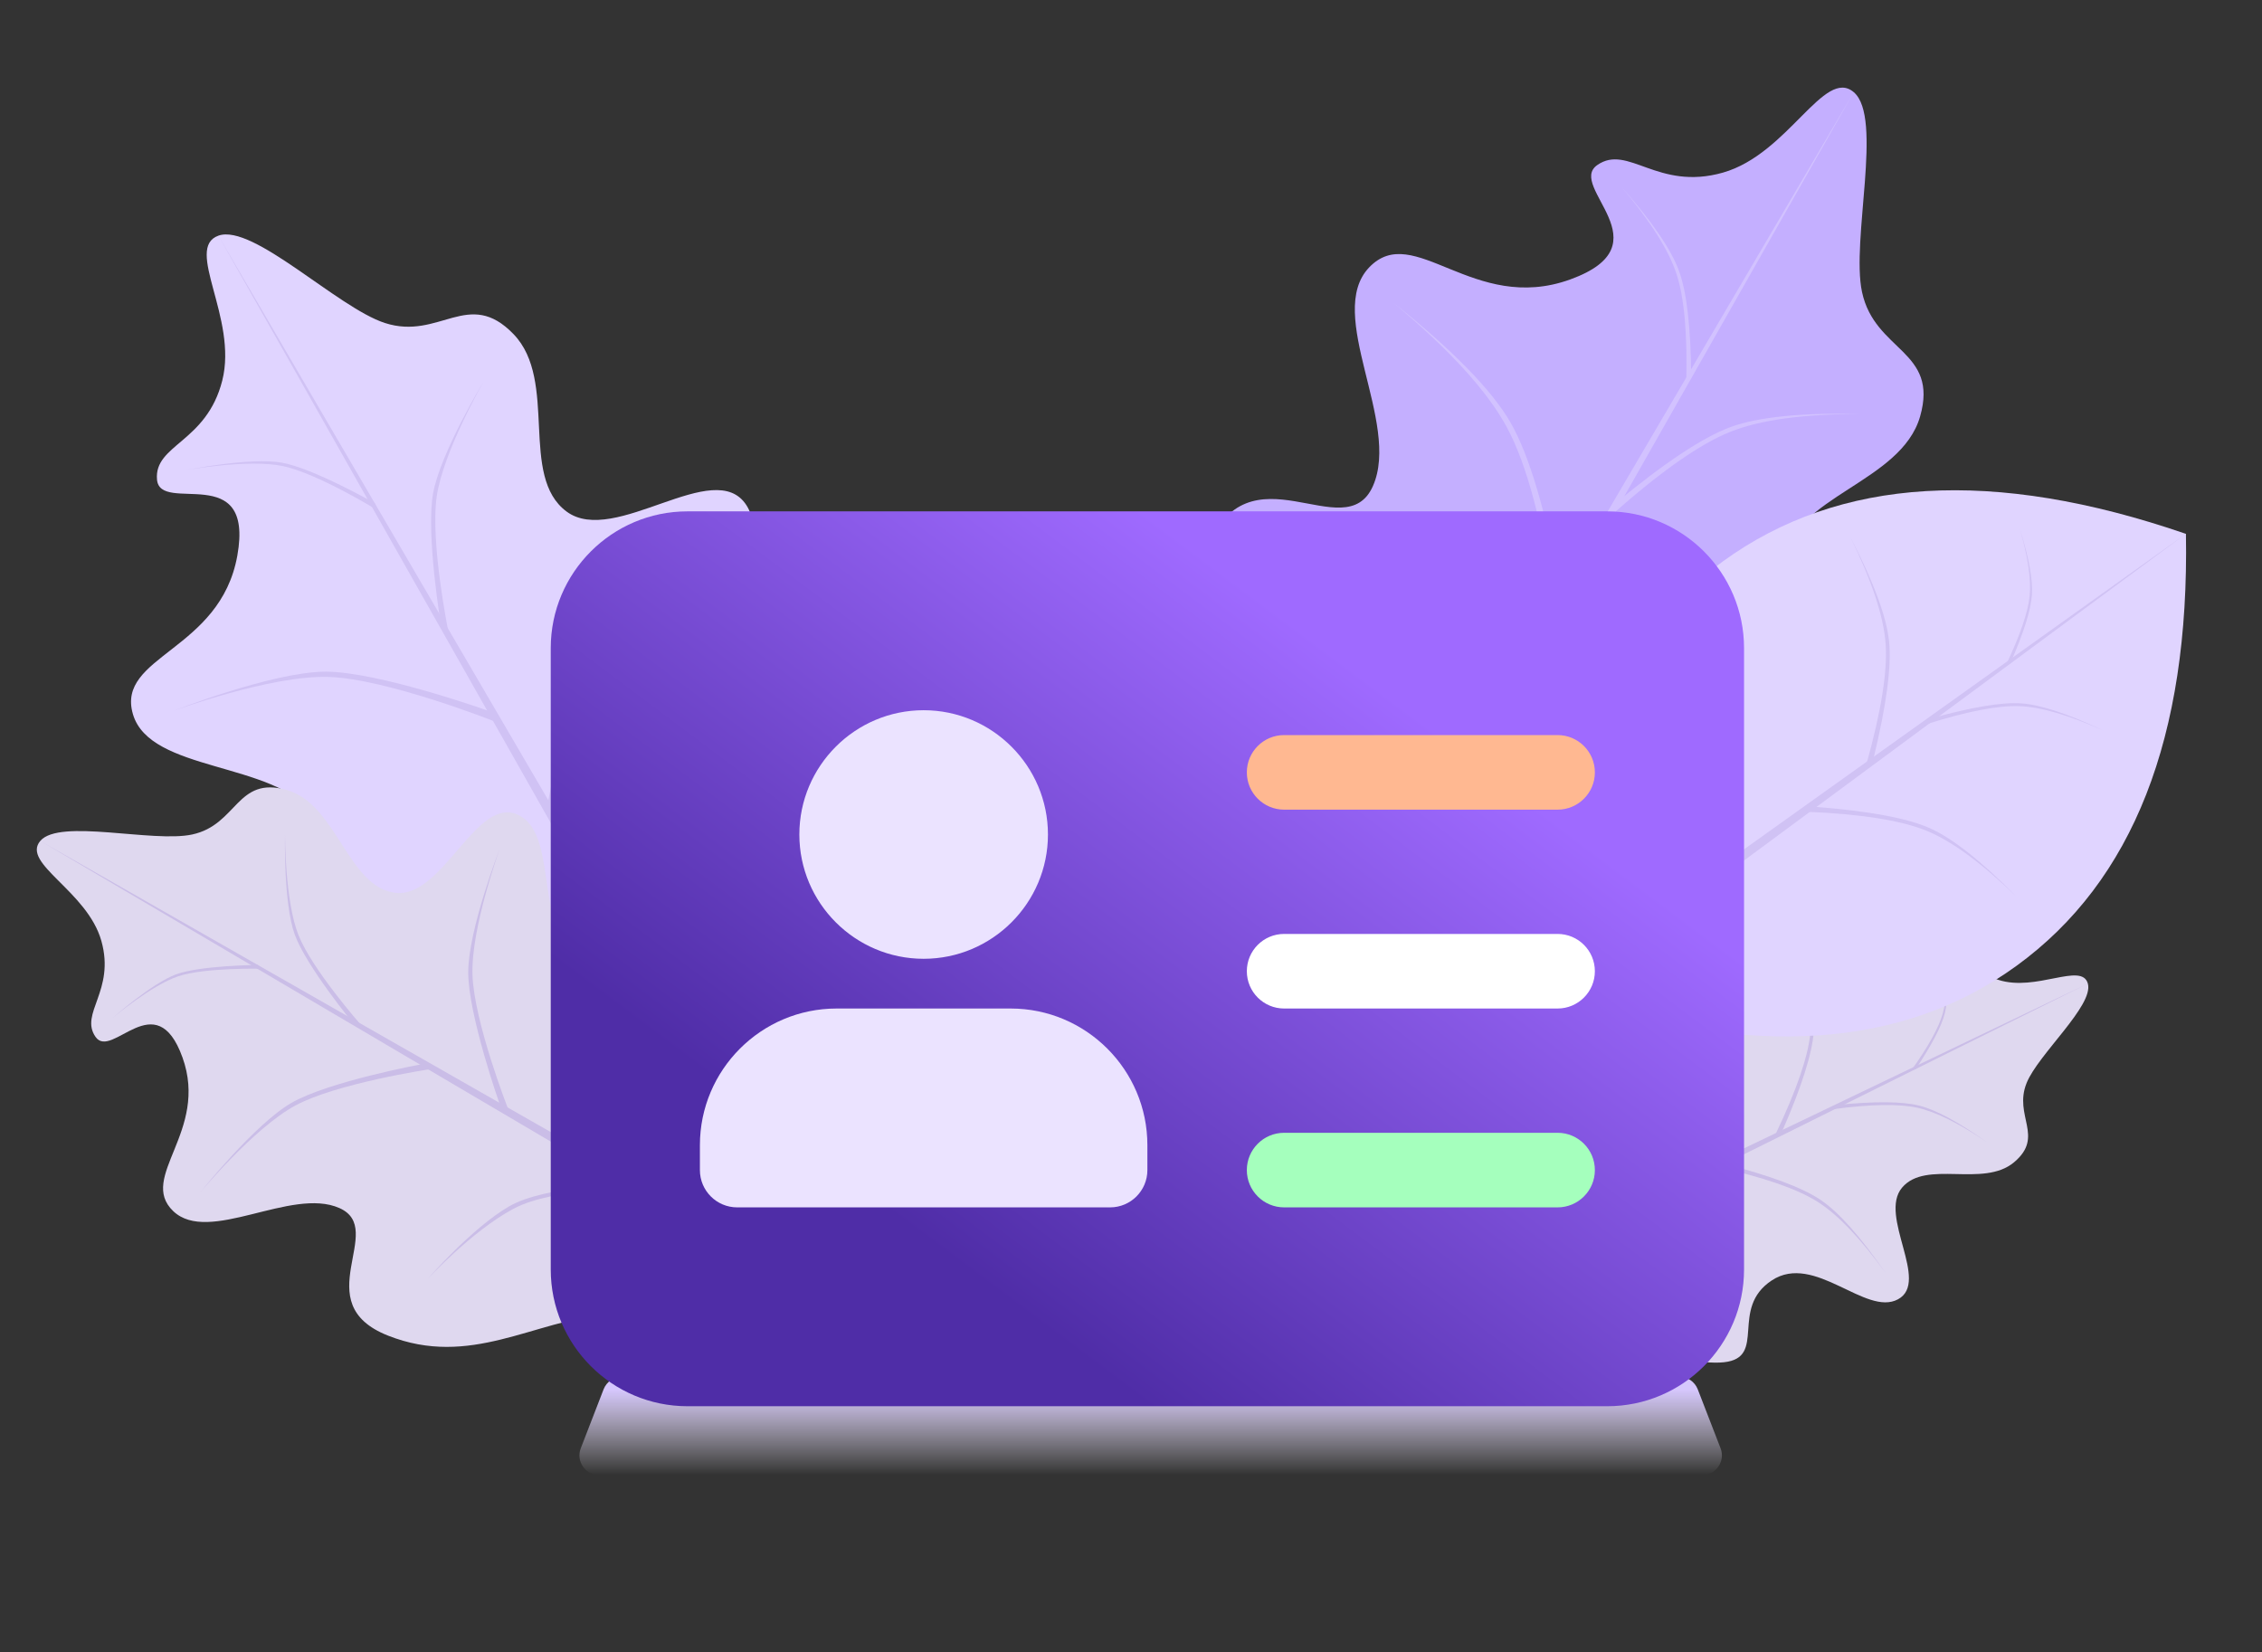 <svg width="115" height="84" viewBox="0 0 115 84" fill="none" xmlns="http://www.w3.org/2000/svg">
<rect x="0" y="0" width="115" height="84" fill="#333333" stroke="none"/>
<mask id="mask0" mask-type="alpha" maskUnits="userSpaceOnUse" x="0" y="0" width="115" height="84">
<rect width="115" height="84" fill="white"/>
</mask>
<g mask="url(#mask0)">
<path d="M75.218 65.63C78.74 67.522 85.424 69.502 87.645 69.264C89.865 69.026 87.906 66.533 90.078 65.102C92.25 63.671 94.854 66.954 96.496 66.062C98.138 65.171 95.485 61.821 96.702 60.384C97.918 58.947 100.827 60.412 102.395 59.095C103.963 57.777 102.355 56.747 103.033 55.065C103.62 53.607 106.454 51.128 106.147 50.013C105.84 48.898 103.51 50.448 101.59 49.819C99.669 49.189 99.736 47.528 98.622 47.547C97.509 47.566 99.026 50.659 96.057 49.913C93.089 49.168 93.185 45.869 91.31 46.279C89.435 46.688 89.515 50.629 87.772 51.723C86.03 52.817 85.441 48.572 82.597 50.528C79.754 52.485 79.901 55.549 78.486 58.111C77.252 60.347 75.325 61.701 74.798 64.77C74.765 64.966 75.038 65.534 75.218 65.63L75.218 65.63Z" fill="#DFD8EF"/>
<path d="M86.674 67.283C85.619 65.973 84.573 64.993 83.536 64.342C82.499 63.691 80.932 63.39 78.837 63.439L79.181 63.272C81.277 63.308 82.786 63.636 83.708 64.258C84.63 64.879 85.619 65.888 86.674 67.283V67.283Z" fill="#CABDE7"/>
<path d="M83.561 53.042C83.944 54.68 84.073 56.108 83.947 57.327C83.821 58.545 83.122 60.022 81.849 61.758L82.193 61.59C83.399 59.801 84.041 58.352 84.119 57.243C84.197 56.133 84.011 54.733 83.561 53.042Z" fill="#CABDE7"/>
<path d="M95.859 64.72C94.58 62.952 93.422 61.742 92.385 61.091C91.347 60.44 89.641 59.852 87.266 59.328L87.61 59.16C89.986 59.77 91.635 60.385 92.557 61.007C93.479 61.628 94.579 62.866 95.859 64.72Z" fill="#CABDE7"/>
<path d="M91.32 47.555C91.927 49.651 92.167 51.309 92.041 52.527C91.915 53.745 91.328 55.452 90.279 57.646L90.623 57.478C91.605 55.231 92.135 53.552 92.213 52.443C92.291 51.334 91.993 49.704 91.32 47.555V47.555Z" fill="#CABDE7"/>
<path d="M101 58.066C99.581 57.104 98.401 56.522 97.46 56.32C96.519 56.118 95.102 56.143 93.207 56.394L93.416 56.178C95.334 55.989 96.716 56.001 97.564 56.212C98.412 56.423 99.558 57.041 101 58.066L101 58.066Z" fill="#CABDE7"/>
<path d="M98.858 48.496C99 49.813 98.969 50.83 98.765 51.545C98.562 52.26 98.031 53.218 97.172 54.42L97.395 54.356C98.22 53.115 98.713 52.168 98.877 51.513C99.041 50.858 99.034 49.852 98.858 48.496L98.858 48.496Z" fill="#CABDE7"/>
<path d="M106.147 50.01L69.126 68.388L68.874 67.872L106.147 50.01Z" fill="#CABDE7"/>
<path d="M65.294 56.477C72.105 55.789 83.491 52.199 86.415 49.736C89.34 47.272 84.171 45.61 85.884 41.498C87.597 37.386 94.438 39.553 95.916 36.715C97.394 33.877 90.419 31.662 90.77 28.457C91.121 25.252 96.653 24.546 97.618 21.175C98.582 17.803 95.313 17.881 94.664 14.843C94.102 12.211 95.751 5.978 94.248 4.689C92.745 3.4 90.921 7.831 87.592 8.777C84.262 9.723 82.766 7.3 81.204 8.393C79.641 9.487 84.757 12.425 79.829 14.209C74.9 15.993 71.878 11.219 69.608 13.596C67.339 15.973 71.226 21.49 69.8 24.712C68.374 27.933 63.473 22.471 61.309 27.971C59.145 33.471 62.289 37.681 62.734 42.673C63.122 47.028 61.684 50.796 63.875 55.658C64.015 55.968 64.947 56.512 65.294 56.477L65.294 56.477Z" fill="#C4AFFF"/>
<path d="M83.141 47.853C80.389 47.004 77.965 46.613 75.869 46.683C73.773 46.752 71.261 47.825 68.333 49.901L68.661 49.334C71.671 47.378 74.128 46.4 76.033 46.399C77.937 46.398 80.306 46.883 83.141 47.853V47.853Z" fill="#D2C2FF"/>
<path d="M65.085 30.617C67.197 32.576 68.747 34.48 69.735 36.33C70.723 38.179 71.144 40.946 70.999 44.629L71.327 44.062C71.326 40.367 70.85 37.696 69.899 36.046C68.947 34.397 67.343 32.587 65.085 30.617Z" fill="#D2C2FF"/>
<path d="M93.725 35.42C90.216 34.133 87.414 33.525 85.318 33.594C83.222 33.663 80.237 34.463 76.363 35.993L76.691 35.426C80.647 34.016 83.578 33.311 85.482 33.31C87.386 33.309 90.134 34.013 93.725 35.42Z" fill="#D2C2FF"/>
<path d="M70.845 15.397C73.714 17.793 75.642 19.916 76.63 21.765C77.618 23.615 78.418 26.6 79.029 30.72L79.357 30.152C78.6 26.021 77.745 23.131 76.794 21.481C75.842 19.832 73.859 17.804 70.845 15.397V15.397Z" fill="#D2C2FF"/>
<path d="M94.653 21.05C91.716 21.043 89.484 21.346 87.955 21.961C86.426 22.575 84.437 23.968 81.987 26.139L82.077 25.632C84.619 23.528 86.593 22.22 87.999 21.707C89.405 21.195 91.623 20.976 94.653 21.05L94.653 21.05Z" fill="#D2C2FF"/>
<path d="M82.448 9.515C83.91 11.249 84.84 12.722 85.235 13.932C85.631 15.142 85.795 17.011 85.726 19.539L85.982 19.235C85.965 16.684 85.758 14.866 85.363 13.78C84.968 12.693 83.996 11.271 82.448 9.515L82.448 9.515Z" fill="#D2C2FF"/>
<path d="M94.246 4.685L60.273 64.517L59.422 64.025L94.246 4.685Z" fill="#D2C2FF"/>
<path fill-rule="evenodd" clip-rule="evenodd" d="M79.649 50.69C89.119 53.81 96.738 53.307 102.524 49.104C108.443 44.803 111.313 37.483 111.133 27.144C101.356 23.778 93.507 24.246 87.588 28.546C81.799 32.752 78.966 39.831 79.011 49.812C79.012 50.037 79.43 50.618 79.649 50.69L79.649 50.69Z" fill="#E0D4FF"/>
<path d="M86.49 34.981C87.241 36.736 87.666 38.306 87.766 39.692C87.865 41.078 87.375 42.866 86.294 45.057L86.645 44.801C87.641 42.565 88.073 40.819 87.941 39.564C87.81 38.309 87.326 36.782 86.49 34.981L86.49 34.981Z" fill="#D0C2F4"/>
<path d="M102.533 45.607C100.756 43.882 99.223 42.759 97.936 42.236C96.648 41.712 94.626 41.392 91.868 41.275L92.22 41.019C94.995 41.232 96.959 41.595 98.112 42.108C99.264 42.621 100.738 43.787 102.533 45.607L102.533 45.607Z" fill="#D0C2F4"/>
<path d="M94.079 27.319C95.17 29.543 95.765 31.347 95.865 32.733C95.964 34.12 95.644 36.142 94.904 38.801L95.255 38.545C95.91 35.841 96.172 33.861 96.04 32.606C95.909 31.351 95.255 29.589 94.079 27.319L94.079 27.319Z" fill="#D0C2F4"/>
<path d="M106.967 37.158C105.192 36.362 103.758 35.945 102.667 35.904C101.576 35.864 99.997 36.171 97.929 36.825L98.12 36.542C100.226 35.954 101.774 35.694 102.763 35.763C103.752 35.832 105.153 36.297 106.967 37.158L106.967 37.158Z" fill="#D0C2F4"/>
<path d="M102.688 26.886C103.106 28.33 103.271 29.472 103.185 30.311C103.098 31.15 102.694 32.326 101.971 33.838L102.208 33.722C102.884 32.174 103.25 31.017 103.303 30.253C103.357 29.489 103.152 28.367 102.688 26.886L102.688 26.886Z" fill="#D0C2F4"/>
<path d="M111.131 27.142L79.521 50.514L79.138 49.987L111.131 27.142Z" fill="#D0C2F4"/>
<path d="M39.62 60.023C42.267 54.133 44.705 43.14 44.077 39.591C43.449 36.041 39.663 39.482 37.124 36.146C34.584 32.811 39.567 28.241 37.954 25.697C36.34 23.154 31.254 27.81 28.811 26.014C26.368 24.218 28.399 19.365 26.109 16.99C23.819 14.614 22.344 17.322 19.566 16.422C17.16 15.642 12.864 11.36 11.107 11.981C9.351 12.602 12.099 16.179 11.301 19.345C10.503 22.511 7.828 22.592 7.982 24.384C8.136 26.175 12.935 23.378 12.067 28.245C11.199 33.112 5.891 33.334 6.757 36.308C7.622 39.281 13.942 38.703 15.892 41.385C17.842 44.067 11.09 45.5 14.547 49.857C18.005 54.215 22.91 53.628 27.182 55.615C30.909 57.348 33.298 60.297 38.285 60.796C38.603 60.828 39.485 60.323 39.62 60.023Z" fill="#E0D4FF"/>
<path d="M41.005 41.382C41.005 41.382 38.025 44.155 36.63 46.773C35.234 49.391 35.702 54.446 35.702 54.446L35.394 53.911C35.394 53.911 35.132 48.84 36.476 46.505C37.82 44.171 41.005 41.382 41.005 41.382Z" fill="#D0C2F4"/>
<path d="M18.48 48.02C18.48 48.02 22.362 46.814 25.317 46.91C28.273 47.005 32.666 49.785 32.666 49.785L32.358 49.249C32.358 49.249 27.848 46.641 25.163 46.642C22.478 46.644 18.48 48.02 18.48 48.02Z" fill="#D0C2F4"/>
<path d="M35.87 26.879C35.87 26.879 31.822 30.271 30.426 32.889C29.031 35.506 28.163 41.335 28.163 41.335L27.856 40.8C27.856 40.8 28.928 34.955 30.272 32.621C31.616 30.287 35.87 26.879 35.87 26.879Z" fill="#D0C2F4"/>
<path d="M8.805 36.147C8.805 36.147 13.755 34.323 16.711 34.419C19.666 34.514 25.127 36.674 25.127 36.674L24.82 36.139C24.82 36.139 19.242 34.15 16.557 34.151C13.872 34.152 8.805 36.147 8.805 36.147Z" fill="#D0C2F4"/>
<path d="M24.613 19.355C24.613 19.355 22.531 22.949 22.201 25.257C21.871 27.565 22.792 32.1 22.792 32.1L22.421 31.788C22.421 31.788 21.648 27.186 22.016 25.101C22.383 23.017 24.613 19.355 24.613 19.355Z" fill="#D0C2F4"/>
<path d="M9.481 23.897C9.481 23.897 12.631 23.329 14.388 23.699C16.144 24.068 19.181 25.938 19.181 25.938L19.054 25.585C19.054 25.585 15.929 23.806 14.324 23.523C12.719 23.239 9.481 23.897 9.481 23.897Z" fill="#D0C2F4"/>
<path d="M11.104 11.983L44.726 69.522L43.925 69.986L11.104 11.983Z" fill="#D0C2F4"/>
<path d="M41.404 64.847C40.886 59.642 38.164 50.944 36.293 48.711C34.421 46.478 33.154 50.429 30.029 49.122C26.904 47.816 28.556 42.587 26.399 41.46C24.243 40.332 22.554 45.663 20.117 45.397C17.681 45.131 17.148 40.904 14.585 40.169C12.022 39.434 12.08 41.933 9.769 42.43C7.768 42.861 3.03 41.605 2.049 42.755C1.068 43.904 4.436 45.295 5.153 47.839C5.87 50.382 4.027 51.527 4.857 52.72C5.688 53.913 7.925 50.002 9.278 53.767C10.631 57.532 6.999 59.845 8.805 61.578C10.611 63.31 14.808 60.336 17.256 61.424C19.704 62.512 15.548 66.261 19.729 67.91C23.909 69.56 27.111 67.155 30.907 66.812C34.219 66.513 37.082 67.609 40.78 65.932C41.016 65.825 41.43 65.112 41.404 64.847Z" fill="#DFD8EF"/>
<path d="M34.861 51.215C34.861 51.215 33.89 54.371 33.967 56.773C34.043 59.176 36.409 62.529 36.409 62.529L35.977 62.279C35.977 62.279 33.75 58.831 33.751 56.648C33.752 54.465 34.861 51.215 34.861 51.215Z" fill="#CABDE7"/>
<path d="M21.745 65.024C21.745 65.024 23.98 62.601 26.091 61.467C28.201 60.333 32.401 60.496 32.401 60.496L31.97 60.245C31.97 60.245 27.757 60.249 25.875 61.342C23.993 62.434 21.745 65.024 21.745 65.024Z" fill="#CABDE7"/>
<path d="M25.415 43.135C25.415 43.135 23.944 47.158 24.021 49.561C24.098 51.963 25.84 56.402 25.84 56.402L25.408 56.152C25.408 56.152 23.804 51.618 23.805 49.435C23.806 47.253 25.415 43.135 25.415 43.135Z" fill="#CABDE7"/>
<path d="M10.177 60.633C10.177 60.633 12.911 57.342 15.022 56.207C17.132 55.073 21.832 54.368 21.832 54.368L21.4 54.118C21.4 54.118 16.688 54.99 14.806 56.082C12.924 57.175 10.177 60.633 10.177 60.633Z" fill="#CABDE7"/>
<path d="M14.49 42.435C14.49 42.435 14.479 45.801 15.178 47.553C15.877 49.305 18.351 52.11 18.351 52.11L17.965 52.042C17.965 52.042 15.568 49.13 14.985 47.519C14.403 45.909 14.49 42.435 14.49 42.435Z" fill="#CABDE7"/>
<path d="M5.712 51.77C5.712 51.77 7.692 50.091 9.072 49.636C10.453 49.182 13.336 49.258 13.336 49.258L13.104 49.063C13.104 49.063 10.196 49.085 8.956 49.539C7.717 49.993 5.712 51.77 5.712 51.77Z" fill="#CABDE7"/>
<path d="M2.048 42.757L48.813 69.431L48.438 70.082L2.048 42.757Z" fill="#CABDE7"/>
<path d="M30.687 70.639C30.836 70.254 31.207 70 31.62 70H85.38C85.793 70 86.164 70.254 86.313 70.639L87.474 73.639C87.727 74.294 87.243 75 86.541 75H30.459C29.756 75 29.273 74.294 29.526 73.639L30.687 70.639Z" fill="url(#paint0_linear)"/>
<rect x="62.48" y="36.072" width="20.499" height="7.346" fill="#FFB891"/>
<rect x="62.48" y="46.499" width="20.499" height="7.346" fill="white"/>
<rect x="62.48" y="55.978" width="20.499" height="7.346" fill="#A5FFBD"/>
<rect x="33.214" y="34.531" width="28.082" height="29.267" fill="#EBE3FF"/>
<path d="M81.715 26H34.952C31.117 26 28 29.117 28 32.952V64.549C28 68.383 31.117 71.5 34.952 71.5H81.715C85.55 71.5 88.667 68.383 88.667 64.549V32.952C88.667 29.117 85.55 26 81.715 26V26ZM46.958 36.111C50.442 36.111 53.278 38.947 53.278 42.431C53.278 45.914 50.442 48.75 46.958 48.75C43.475 48.75 40.639 45.914 40.639 42.431C40.639 38.947 43.475 36.111 46.958 36.111ZM58.333 59.493C58.333 60.54 57.484 61.389 56.438 61.389H37.479C36.433 61.389 35.583 60.54 35.583 59.493V58.229C35.583 54.395 38.7 51.278 42.535 51.278H51.382C55.217 51.278 58.333 54.395 58.333 58.229V59.493ZM79.188 61.389H65.285C64.238 61.389 63.389 60.54 63.389 59.493C63.389 58.447 64.238 57.597 65.285 57.597H79.188C80.234 57.597 81.083 58.447 81.083 59.493C81.083 60.54 80.234 61.389 79.188 61.389ZM79.188 51.278H65.285C64.238 51.278 63.389 50.428 63.389 49.382C63.389 48.335 64.238 47.486 65.285 47.486H79.188C80.234 47.486 81.083 48.335 81.083 49.382C81.083 50.428 80.234 51.278 79.188 51.278ZM79.188 41.167H65.285C64.238 41.167 63.389 40.317 63.389 39.271C63.389 38.224 64.238 37.375 65.285 37.375H79.188C80.234 37.375 81.083 38.224 81.083 39.271C81.083 40.317 80.234 41.167 79.188 41.167Z" fill="url(#paint1_linear)"/>
</g>
<defs>
<linearGradient id="paint0_linear" x1="58.5" y1="70" x2="58.5" y2="75" gradientUnits="userSpaceOnUse">
<stop offset="0.13" stop-color="#D6C7FD"/>
<stop offset="1" stop-color="#F8F4FF" stop-opacity="0"/>
</linearGradient>
<linearGradient id="paint1_linear" x1="73.459" y1="37.468" x2="51.678" y2="66.509" gradientUnits="userSpaceOnUse">
<stop stop-color="#9F6AFF"/>
<stop offset="1" stop-color="#4F2DA7"/>
</linearGradient>
</defs>
</svg>
